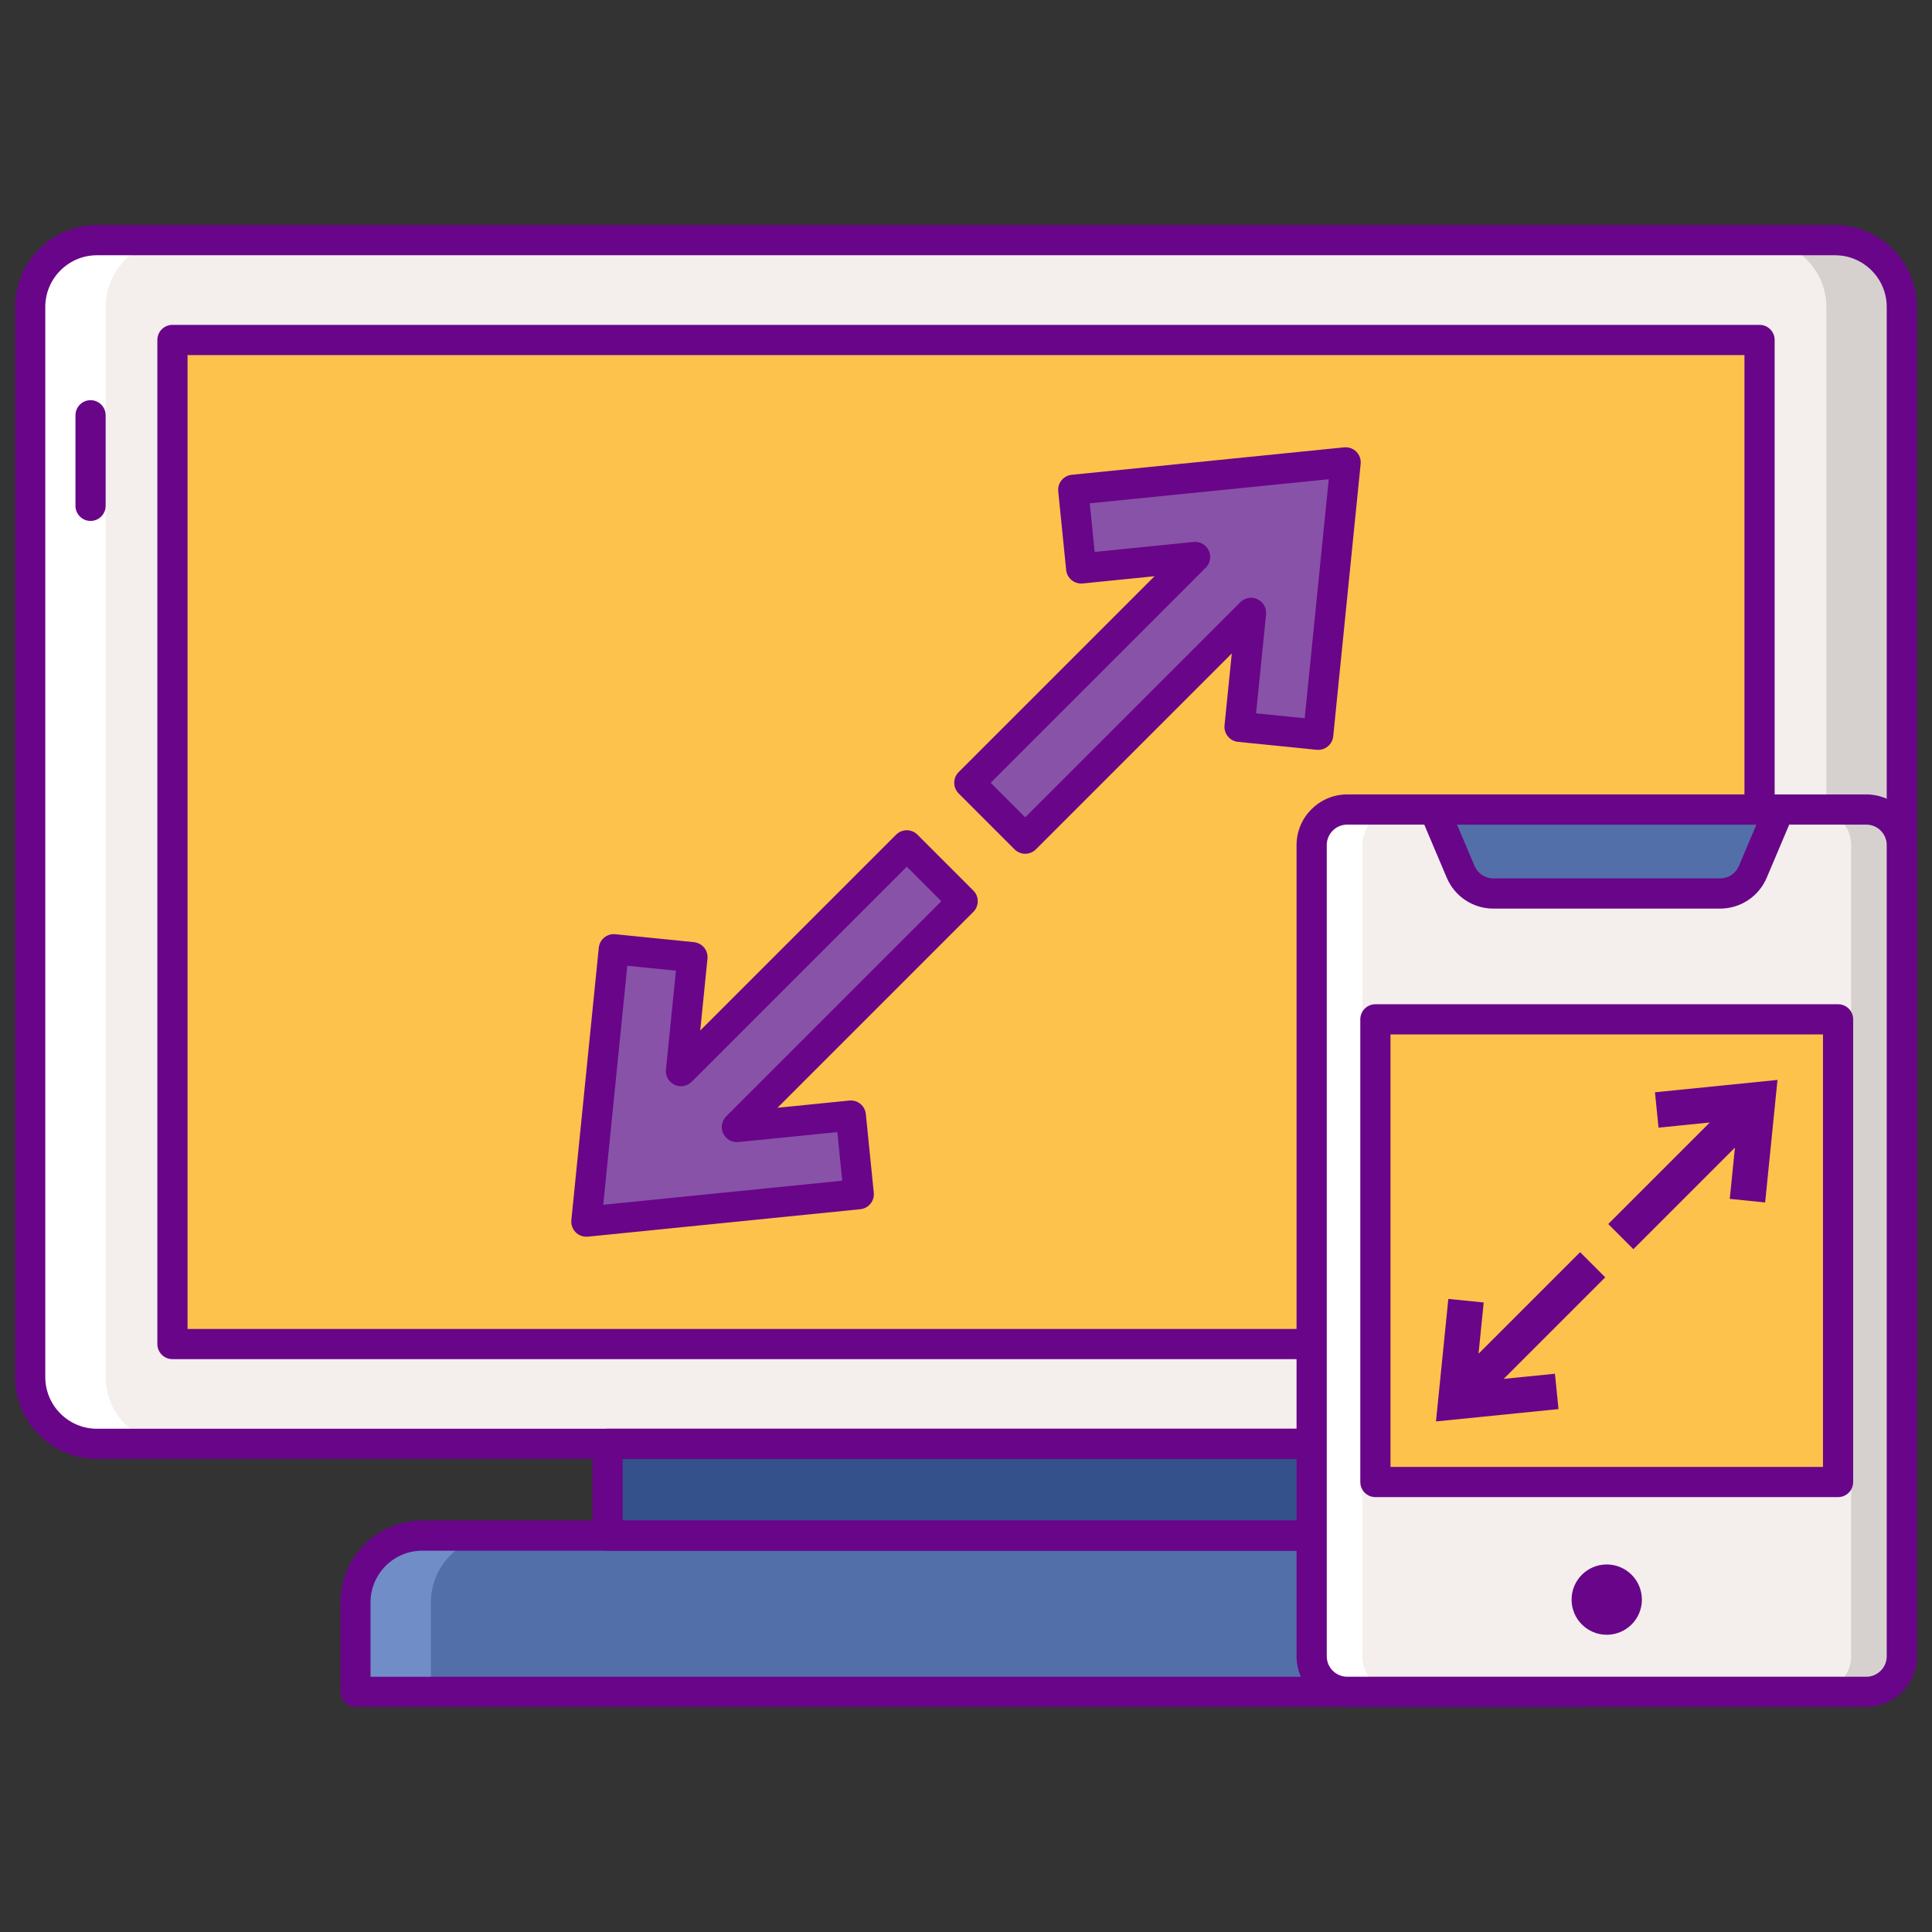 <svg id="Layer_1" enable-background="new 0 0 256 256" height="512" viewBox="0 0 256 256" width="512" xmlns="http://www.w3.org/2000/svg"><rect x="0" y="0" width="256" height="256" fill="#333333" stroke="none"/><g><g><path d="m243.15 191.318h-230.3c-4.888 0-8.85-3.962-8.85-8.85v-141.796c0-4.888 3.962-8.85 8.85-8.85h230.3c4.888 0 8.85 3.962 8.85 8.85v141.796c0 4.888-3.962 8.85-8.85 8.85z" fill="#f4efed"/></g><g><path d="m22.85 45.046h210.3v133.047h-210.3z" fill="#fcc24c"/></g><g><path d="m143.26 75.323 15.103-1.522-29.922 29.922 7.406 7.406 29.921-29.922-1.521 15.103 10.421 1.05 3.635-36.093-36.093 3.635z" fill="#8852a8"/></g><g><path d="m112.74 147.817-15.103 1.522 29.922-29.922-7.406-7.406-29.922 29.922 1.522-15.103-10.421-1.05-3.635 36.093 36.093-3.635z" fill="#8852a8"/></g><g><path d="m243.15 31.822h-10c4.888 0 8.85 3.962 8.85 8.85v141.796c0 4.888-3.962 8.85-8.85 8.85h10c4.888 0 8.85-3.962 8.85-8.85v-141.796c0-4.888-3.962-8.85-8.85-8.85z" fill="#d6d1cf"/></g><g><path d="m12.85 191.318h10c-4.888 0-8.85-3.962-8.85-8.85v-141.796c0-4.888 3.962-8.85 8.85-8.85h-10c-4.888 0-8.85 3.962-8.85 8.85v141.796c0 4.888 3.962 8.85 8.85 8.85z" fill="#fff"/></g><g><path d="m208.901 224.178h-161.802v-11.854c0-4.888 3.962-8.85 8.85-8.85h144.102c4.888 0 8.85 3.962 8.85 8.85z" fill="#526faa"/></g><g><path d="m200.051 203.474h-10c4.888 0 8.85 3.962 8.85 8.85v11.855h10v-11.855c0-4.888-3.962-8.85-8.85-8.85z" fill="#34518c"/></g><g><path d="m55.949 203.474h10c-4.888 0-8.85 3.962-8.85 8.85v11.855h-10v-11.855c0-4.888 3.962-8.85 8.85-8.85z" fill="#708dc8"/></g><g><path d="m80.503 191.318h94.993v12.156h-94.993z" fill="#34518c"/></g><g><path d="m12 69.026c-1.104 0-2-.896-2-2v-12c0-1.104.896-2 2-2s2 .896 2 2v12c0 1.104-.896 2-2 2z" fill="#690589"/></g><g><path d="m208.901 226.178h-161.802c-1.104 0-2-.896-2-2v-11.854c0-5.983 4.867-10.85 10.851-10.85h144.102c5.983 0 10.851 4.867 10.851 10.85v11.854c-.002 1.105-.897 2-2.002 2zm-159.802-4h157.803v-9.854c0-3.777-3.073-6.85-6.851-6.85h-144.102c-3.777 0-6.851 3.073-6.851 6.85v9.854z" fill="#690589"/></g><g><path d="m175.497 205.474h-94.994c-1.104 0-2-.896-2-2v-12.155c0-1.104.896-2 2-2h94.994c1.104 0 2 .896 2 2v12.155c0 1.104-.895 2-2 2zm-92.994-4h90.994v-8.155h-90.994z" fill="#690589"/></g><g><path d="m243.15 193.318h-230.3c-5.982 0-10.85-4.867-10.85-10.85v-141.796c0-5.983 4.867-10.85 10.85-10.85h230.3c5.982 0 10.85 4.867 10.85 10.85v141.796c0 5.983-4.867 10.85-10.85 10.85zm-230.3-159.496c-3.777 0-6.85 3.073-6.85 6.85v141.796c0 3.777 3.072 6.85 6.85 6.85h230.3c3.777 0 6.85-3.073 6.85-6.85v-141.796c0-3.777-3.072-6.85-6.85-6.85z" fill="#690589"/></g><g><path d="m233.15 180.094h-210.3c-1.104 0-2-.896-2-2v-133.048c0-1.104.896-2 2-2h210.3c1.104 0 2 .896 2 2v133.047c0 1.105-.895 2.001-2 2.001zm-208.3-4h206.3v-129.048h-206.3z" fill="#690589"/></g><g><path d="m135.847 113.129c-.53 0-1.039-.211-1.414-.586l-7.405-7.406c-.781-.781-.781-2.047 0-2.828l25.955-25.956-9.522.959c-1.093.111-2.079-.691-2.19-1.789l-1.05-10.42c-.053-.528.105-1.055.441-1.466s.82-.672 1.349-.725l36.093-3.636c.592-.062 1.189.151 1.614.576s.636 1.017.576 1.614l-3.635 36.094c-.054.528-.314 1.013-.725 1.349-.412.335-.941.493-1.466.441l-10.421-1.05c-1.1-.11-1.9-1.091-1.79-2.19l.96-9.522-25.956 25.956c-.375.374-.884.585-1.414.585zm-4.577-9.406 4.577 4.577 28.508-28.507c.598-.598 1.506-.755 2.271-.393.764.362 1.217 1.166 1.133 2.008l-1.321 13.113 6.441.649 3.188-31.668-31.667 3.19.648 6.44 13.114-1.321c.831-.086 1.645.368 2.007 1.133.362.764.205 1.673-.393 2.271z" fill="#690589"/></g><g><path d="m77.697 163.873c-.527 0-1.037-.209-1.414-.586-.425-.424-.636-1.017-.576-1.614l3.635-36.093c.054-.528.314-1.013.725-1.349.411-.335.938-.495 1.466-.441l10.421 1.05c.528.053 1.013.313 1.349.725.336.411.494.938.441 1.466l-.96 9.522 25.956-25.955c.375-.375.884-.586 1.414-.586.53 0 1.039.211 1.414.586l7.405 7.406c.781.781.781 2.047 0 2.828l-25.955 25.956 9.522-.959c1.115-.107 2.079.691 2.19 1.789l1.05 10.42c.053.528-.105 1.055-.441 1.466s-.82.672-1.349.725l-36.093 3.635c-.066.006-.133.009-.2.009zm5.424-35.903-3.188 31.667 31.667-3.189-.648-6.44-13.114 1.32c-.844.087-1.645-.368-2.007-1.133-.362-.764-.205-1.673.393-2.271l28.508-28.507-4.577-4.577-28.508 28.507c-.598.598-1.506.755-2.271.393-.764-.362-1.217-1.166-1.133-2.008l1.321-13.113z" fill="#690589"/></g><g><path d="m247.286 224.178h-68.77c-2.604 0-4.714-2.111-4.714-4.714v-107.485c0-2.604 2.111-4.714 4.714-4.714h68.77c2.604 0 4.714 2.111 4.714 4.714v107.485c0 2.604-2.111 4.714-4.714 4.714z" fill="#f4efed"/></g><g><circle cx="212.901" cy="211.957" fill="#690589" r="4.658"/></g><g><path d="m247.286 107.265h-6.714c2.604 0 4.714 2.111 4.714 4.714v107.485c0 2.604-2.111 4.714-4.714 4.714h6.714c2.604 0 4.714-2.111 4.714-4.714v-107.485c0-2.603-2.111-4.714-4.714-4.714z" fill="#d6d1cf"/></g><g><path d="m178.516 224.178h6.714c-2.604 0-4.714-2.111-4.714-4.714v-107.485c0-2.604 2.111-4.714 4.714-4.714h-6.714c-2.604 0-4.714 2.111-4.714 4.714v107.485c0 2.604 2.111 4.714 4.714 4.714z" fill="#fff"/></g><g><path d="m227.917 118.396h-30.032c-1.893 0-3.603-1.132-4.341-2.876l-3.496-8.255h45.706l-3.496 8.255c-.738 1.743-2.448 2.876-4.341 2.876z" fill="#526faa"/></g><g><path d="m247.286 226.178h-68.77c-3.702 0-6.715-3.012-6.715-6.714v-107.485c0-3.702 3.013-6.714 6.715-6.714h68.77c3.702 0 6.714 3.012 6.714 6.714v107.484c0 3.703-3.012 6.715-6.714 6.715zm-68.769-116.913c-1.497 0-2.715 1.218-2.715 2.714v107.484c0 1.497 1.218 2.714 2.715 2.714h68.77c1.496 0 2.714-1.218 2.714-2.714v-107.484c0-1.497-1.218-2.714-2.714-2.714z" fill="#690589"/></g><g><path d="m227.917 120.396h-30.032c-2.702 0-5.129-1.608-6.183-4.096l-3.496-8.255c-.262-.618-.196-1.325.175-1.884.37-.559.996-.896 1.667-.896h45.706c.671 0 1.297.336 1.667.896.371.559.437 1.267.175 1.884l-3.496 8.255c-1.054 2.488-3.481 4.096-6.183 4.096zm-34.851-11.131 2.319 5.475c.426 1.006 1.407 1.656 2.499 1.656h30.032c1.092 0 2.073-.65 2.499-1.656l2.319-5.475z" fill="#690589"/></g><g><path d="m182.247 135.068h61.308v61.308h-61.308z" fill="#fcc24c"/></g><g><path d="m243.555 198.375h-61.308c-1.104 0-2-.896-2-2v-61.308c0-1.104.896-2 2-2h61.308c1.104 0 2 .896 2 2v61.308c0 1.105-.896 2-2 2zm-59.308-4h57.308v-57.308h-57.308z" fill="#690589"/></g><g><path d="m219.764 149.419 6.793-.685-13.458 13.458 3.331 3.331 13.458-13.458-.684 6.793 4.687.473 1.635-16.234-16.234 1.635z" fill="#690589"/></g><g><path d="m206.038 182.025-6.793.684 13.457-13.458-3.33-3.331-13.458 13.458.684-6.793-4.687-.472-1.635 16.234 16.234-1.635z" fill="#690589"/></g></g></svg>